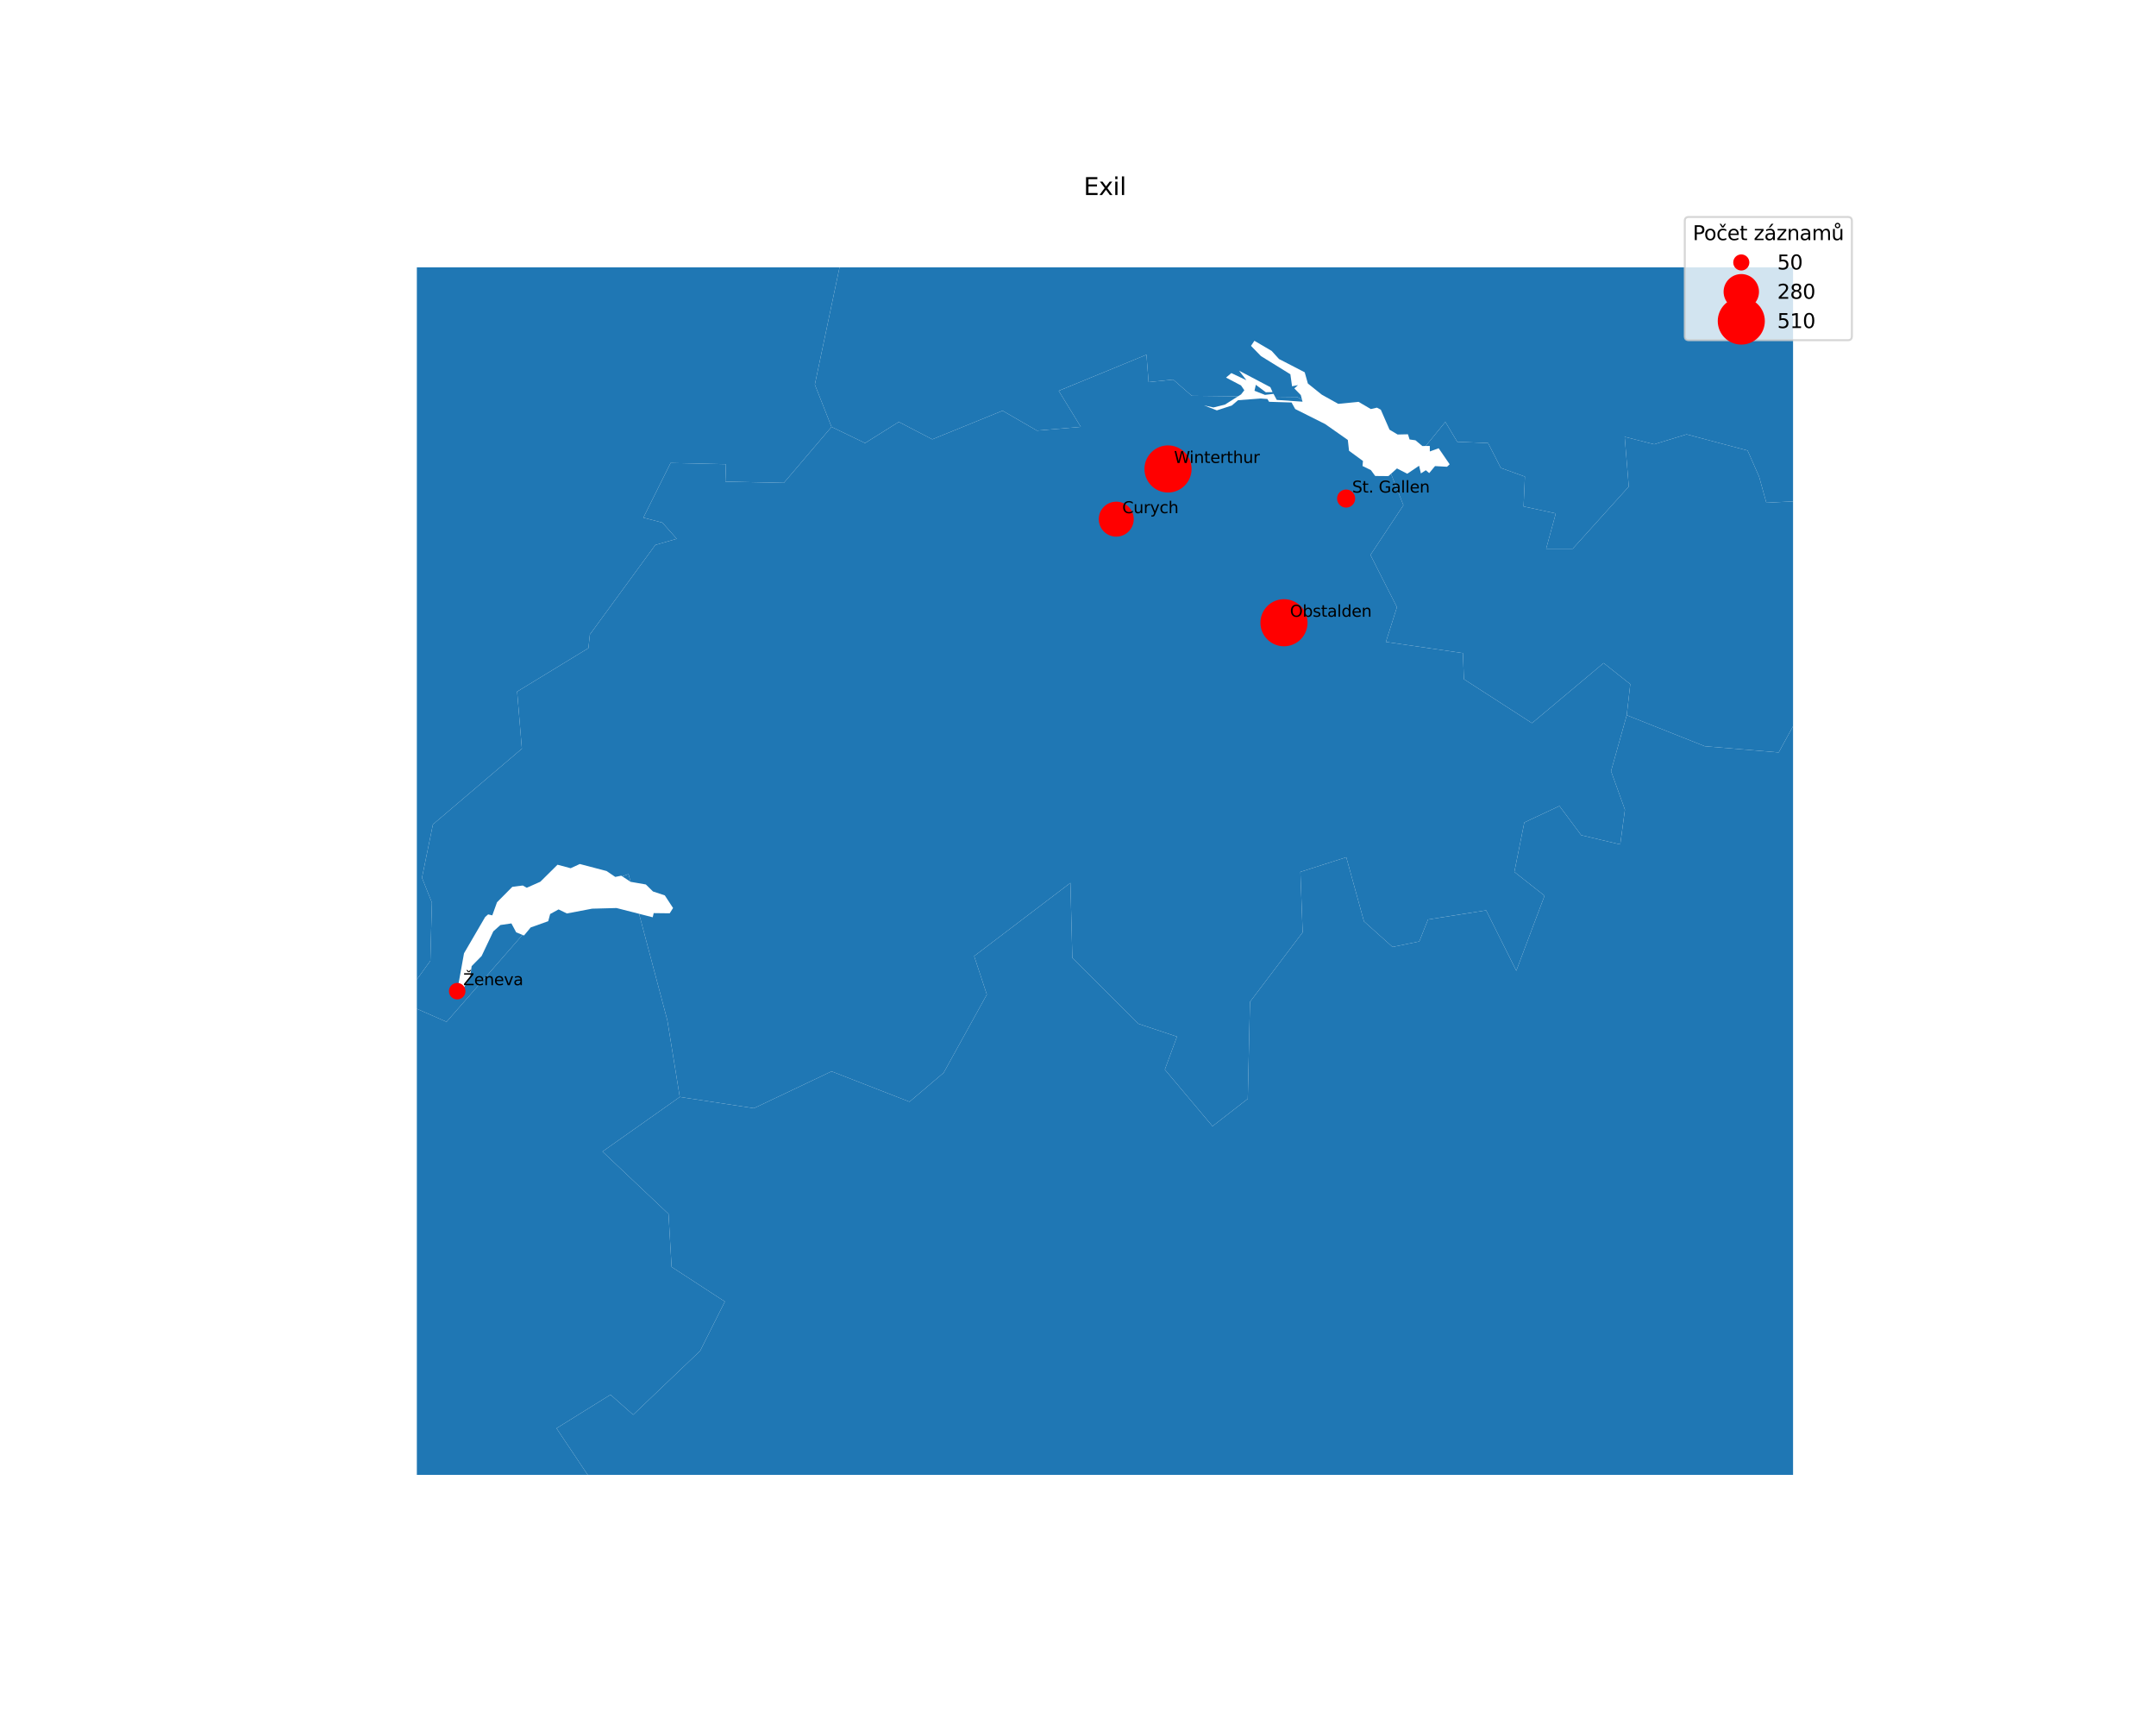 <?xml version="1.0" encoding="utf-8" standalone="no"?>
<!DOCTYPE svg PUBLIC "-//W3C//DTD SVG 1.1//EN"
  "http://www.w3.org/Graphics/SVG/1.1/DTD/svg11.dtd">
<svg xmlns:xlink="http://www.w3.org/1999/xlink" width="1080pt" height="864pt" viewBox="0 0 1080 864" xmlns="http://www.w3.org/2000/svg" version="1.1">
 <defs>
  <style type="text/css">*{stroke-linejoin: round; stroke-linecap: butt}</style>
 </defs>
 <g id="figure_1">
  <g id="patch_1">
   <path d="M 0 864 
L 1080 864 
L 1080 0 
L 0 0 
z
" style="fill: #ffffff"/>
  </g>
  <g id="axes_1">
   <g id="PatchCollection_1">
    <path d="M 278.759 715.393 
L 305.819 698.562 
L 317.172 708.617 
L 350.713 676.624 
L 363.11 651.934 
L 336.422 634.557 
L 334.875 608.024 
L 301.81 576.78 
L 340.522 549.437 
L 377.681 555.076 
L 416.561 536.613 
L 455.599 551.843 
L 472.689 537.326 
L 494.337 498.136 
L 487.981 478.889 
L 536.198 442.215 
L 537.17 479.806 
L 570.312 512.795 
L 589.582 519.209 
L 583.499 535.7 
L 607.371 564.087 
L 625.047 550.353 
L 626.157 501.801 
L 652.533 466.972 
L 651.401 436.712 
L 674.389 429.375 
L 683.24 461.472 
L 697.561 474.305 
L 710.96 471.555 
L 715.33 460.554 
L 744.451 455.97 
L 759.558 486.221 
L 773.702 448.635 
L 758.579 436.712 
L 763.574 411.947 
L 781.165 403.688 
L 792.072 418.326 
L 811.617 422.953 
L 813.973 405.524 
L 807.014 386.253 
L 814.87 358.218 
L 853.98 373.764 
L 890.997 376.872 
L 898.188 363.72 
L 898.188 738.72 
L 294.396 738.72 
L 278.759 715.393 
" clip-path="url(#p9fc4cbdadc)" style="fill: #1f77b4"/>
    <path d="M 208.812 490.58 
L 208.812 133.92 
L 420.541 133.92 
L 408.174 192.627 
L 416.532 213.813 
L 392.658 241.844 
L 363.354 241.221 
L 363.634 232.502 
L 335.922 231.88 
L 322.278 259.28 
L 331.792 261.772 
L 338.998 269.865 
L 328.249 272.978 
L 295.49 317.789 
L 294.755 324.631 
L 259.04 346.403 
L 261.415 375.007 
L 216.86 412.921 
L 211.376 439.638 
L 216.343 452.059 
L 215.566 481.244 
L 208.812 490.58 
" clip-path="url(#p9fc4cbdadc)" style="fill: #1f77b4"/>
    <path d="M 208.812 738.72 
L 208.812 505.275 
L 223.691 511.812 
L 261.717 468.258 
L 262.48 468.566 
L 265.825 464.538 
L 274.623 461.397 
L 275.585 457.815 
L 279.801 455.499 
L 283.964 457.53 
L 296.607 455.125 
L 308.842 454.804 
L 320.127 457.691 
L 334.269 510.951 
L 340.522 549.437 
L 301.81 576.78 
L 334.875 608.024 
L 336.422 634.557 
L 363.11 651.934 
L 350.713 676.624 
L 317.172 708.617 
L 305.819 698.562 
L 278.759 715.393 
L 294.396 738.72 
L 208.812 738.72 
" clip-path="url(#p9fc4cbdadc)" style="fill: #1f77b4"/>
    <path d="M 314.848 437.81 
L 315.874 441.675 
L 315.872 441.675 
L 311.68 438.92 
L 314.848 437.81 
" clip-path="url(#p9fc4cbdadc)" style="fill: #1f77b4"/>
    <path d="M 208.812 505.275 
L 208.812 490.58 
L 215.566 481.244 
L 216.343 452.059 
L 211.376 439.638 
L 216.86 412.921 
L 261.415 375.007 
L 259.04 346.403 
L 294.755 324.631 
L 295.49 317.789 
L 328.249 272.978 
L 338.998 269.865 
L 331.792 261.772 
L 322.278 259.28 
L 335.922 231.88 
L 363.634 232.502 
L 363.354 241.221 
L 392.658 241.844 
L 416.532 213.813 
L 433.329 221.912 
L 450.238 211.321 
L 467.005 220.044 
L 502.21 205.713 
L 519.453 215.682 
L 541.402 213.813 
L 530.341 195.742 
L 574.297 177.669 
L 575.362 191.381 
L 587.694 190.133 
L 596.984 198.236 
L 620.161 198.509 
L 613.576 202.666 
L 607.857 204.081 
L 603.102 203.028 
L 609.551 205.548 
L 617.057 203.107 
L 620.162 200.452 
L 631.498 199.598 
L 634.87 199.843 
L 635.717 201.247 
L 646.97 201.591 
L 648.803 204.874 
L 663.809 212.397 
L 675.161 220.361 
L 675.769 225.786 
L 682.749 230.901 
L 682.518 233.405 
L 686.717 235.46 
L 688.878 238.407 
L 695.495 238.467 
L 696.797 237.3 
L 703.005 253.054 
L 686.496 277.959 
L 699.762 304.099 
L 694.238 321.521 
L 732.817 327.121 
L 733.314 340.184 
L 767.416 362.184 
L 803.308 332.098 
L 816.645 342.671 
L 814.87 358.218 
L 807.014 386.253 
L 813.973 405.524 
L 811.617 422.953 
L 792.072 418.326 
L 781.165 403.688 
L 763.574 411.947 
L 758.579 436.712 
L 773.702 448.635 
L 759.558 486.221 
L 744.451 455.97 
L 715.33 460.554 
L 710.96 471.555 
L 697.561 474.305 
L 683.24 461.472 
L 674.389 429.375 
L 651.401 436.712 
L 652.533 466.972 
L 626.157 501.801 
L 625.047 550.353 
L 607.371 564.087 
L 583.499 535.7 
L 589.582 519.209 
L 570.312 512.795 
L 537.17 479.806 
L 536.198 442.215 
L 487.981 478.889 
L 494.337 498.136 
L 472.689 537.326 
L 455.599 551.843 
L 416.561 536.613 
L 377.681 555.076 
L 340.522 549.437 
L 334.269 510.951 
L 320.127 457.691 
L 326.959 459.438 
L 327.458 457.353 
L 335.475 457.446 
L 337.156 454.796 
L 333.025 448.479 
L 327.095 446.507 
L 323.53 443.007 
L 315.874 441.675 
L 314.848 437.81 
L 311.68 438.92 
L 311.206 438.609 
L 308.202 439.224 
L 303.868 436.276 
L 290.44 432.752 
L 285.855 434.869 
L 279.279 433.116 
L 270.668 441.636 
L 263.875 444.648 
L 261.866 443.517 
L 256.637 444.193 
L 248.971 451.912 
L 246.607 458.468 
L 244.51 457.992 
L 243.036 459.291 
L 232.437 477.481 
L 229.189 495.442 
L 232.557 494.407 
L 235.536 489.055 
L 236.267 483.903 
L 241.257 478.836 
L 247.12 466.484 
L 250.663 463.324 
L 256.176 462.507 
L 258.577 466.991 
L 261.717 468.258 
L 223.691 511.812 
L 208.812 505.275 
" clip-path="url(#p9fc4cbdadc)" style="fill: #1f77b4"/>
    <path d="M 649.814 198.858 
L 652.227 200.246 
L 652.478 201.192 
L 639.571 200.307 
L 638.727 198.727 
L 649.814 198.858 
" clip-path="url(#p9fc4cbdadc)" style="fill: #1f77b4"/>
    <path d="M 686.496 277.959 
L 703.005 253.054 
L 696.797 237.3 
L 699.785 234.622 
L 704.939 237.282 
L 710.863 233.286 
L 711.758 237.117 
L 714.239 235.528 
L 715.927 236.971 
L 718.846 233.453 
L 724.853 233.784 
L 726.171 232.549 
L 720.662 224.516 
L 716.24 226.12 
L 716.226 223.368 
L 714.19 223.382 
L 724.012 211.321 
L 729.978 221.289 
L 745.422 221.912 
L 751.802 234.371 
L 763.872 238.729 
L 763.202 253.676 
L 779.336 257.167 
L 774.505 274.846 
L 787.82 274.846 
L 815.894 243.713 
L 813.853 218.796 
L 828.617 222.536 
L 844.858 217.55 
L 875.412 225.649 
L 881.177 238.729 
L 884.806 251.808 
L 898.188 251.13 
L 898.188 363.72 
L 890.997 376.872 
L 853.98 373.764 
L 814.87 358.218 
L 816.645 342.671 
L 803.308 332.098 
L 767.416 362.184 
L 733.314 340.184 
L 732.817 327.121 
L 694.238 321.521 
L 699.762 304.099 
L 686.496 277.959 
" clip-path="url(#p9fc4cbdadc)" style="fill: #1f77b4"/>
    <path d="M 408.174 192.627 
L 420.541 133.92 
L 898.188 133.92 
L 898.188 251.13 
L 884.806 251.808 
L 881.177 238.729 
L 875.412 225.649 
L 844.858 217.55 
L 828.617 222.536 
L 813.853 218.796 
L 815.894 243.713 
L 787.82 274.846 
L 774.505 274.846 
L 779.336 257.167 
L 763.202 253.676 
L 763.872 238.729 
L 751.802 234.371 
L 745.422 221.912 
L 729.978 221.289 
L 724.012 211.321 
L 714.19 223.382 
L 712.491 223.394 
L 709.05 220.528 
L 706.088 220.108 
L 705.284 217.521 
L 700.111 217.635 
L 696.053 215.209 
L 691.686 205.212 
L 689.744 204.176 
L 686.699 204.887 
L 680.508 201.265 
L 670.368 202.279 
L 662.119 197.673 
L 655.148 192.085 
L 653.567 186.467 
L 640.69 179.817 
L 637.011 175.763 
L 628.362 170.687 
L 626.658 173.233 
L 631.658 178.366 
L 646.38 187.456 
L 647.228 193.474 
L 650.195 192.906 
L 648.365 194.54 
L 651.596 197.87 
L 652.227 200.246 
L 649.814 198.858 
L 638.727 198.727 
L 637.951 197.278 
L 633.659 197.785 
L 628.411 195.718 
L 629.081 192.732 
L 634.084 196.472 
L 637.469 196.383 
L 636.352 193.912 
L 620.669 185.649 
L 624.37 190.447 
L 616.818 186.862 
L 614.161 189.122 
L 621.651 193.047 
L 623.313 195.457 
L 621.692 197.543 
L 620.161 198.509 
L 596.984 198.236 
L 587.694 190.133 
L 575.362 191.381 
L 574.297 177.669 
L 530.341 195.742 
L 541.402 213.813 
L 519.453 215.682 
L 502.21 205.713 
L 467.005 220.044 
L 450.238 211.321 
L 433.329 221.912 
L 416.532 213.813 
L 408.174 192.627 
" clip-path="url(#p9fc4cbdadc)" style="fill: #1f77b4"/>
   </g>
   <g id="PathCollection_1">
    <path d="M 559.159 268.292 
C 561.35 268.292 563.451 267.422 565 265.873 
C 566.55 264.324 567.42 262.222 567.42 260.031 
C 567.42 257.84 566.55 255.739 565 254.189 
C 563.451 252.64 561.35 251.77 559.159 251.77 
C 556.968 251.77 554.866 252.64 553.317 254.189 
C 551.768 255.739 550.897 257.84 550.897 260.031 
C 550.897 262.222 551.768 264.324 553.317 265.873 
C 554.866 267.422 556.968 268.292 559.159 268.292 
z
" clip-path="url(#p9fc4cbdadc)" style="fill: #ff0000; stroke: #ff0000"/>
    <path d="M 674.312 253.747 
C 675.381 253.747 676.406 253.322 677.162 252.566 
C 677.918 251.81 678.343 250.784 678.343 249.715 
C 678.343 248.646 677.918 247.621 677.162 246.865 
C 676.406 246.109 675.381 245.684 674.312 245.684 
C 673.243 245.684 672.217 246.109 671.461 246.865 
C 670.705 247.621 670.281 248.646 670.281 249.715 
C 670.281 250.784 670.705 251.81 671.461 252.566 
C 672.217 253.322 673.243 253.747 674.312 253.747 
z
" clip-path="url(#p9fc4cbdadc)" style="fill: #ff0000; stroke: #ff0000"/>
    <path d="M 229.025 500.086 
C 229.99 500.086 230.916 499.703 231.599 499.02 
C 232.281 498.337 232.665 497.411 232.665 496.446 
C 232.665 495.481 232.281 494.555 231.599 493.872 
C 230.916 493.189 229.99 492.806 229.025 492.806 
C 228.059 492.806 227.133 493.189 226.451 493.872 
C 225.768 494.555 225.385 495.481 225.385 496.446 
C 225.385 497.411 225.768 498.337 226.451 499.02 
C 227.133 499.703 228.059 500.086 229.025 500.086 
z
" clip-path="url(#p9fc4cbdadc)" style="fill: #ff0000; stroke: #ff0000"/>
    <path d="M 585.094 246.19 
C 588.092 246.19 590.967 244.999 593.086 242.879 
C 595.206 240.759 596.397 237.884 596.397 234.887 
C 596.397 231.889 595.206 229.014 593.086 226.895 
C 590.967 224.775 588.092 223.584 585.094 223.584 
C 582.097 223.584 579.221 224.775 577.102 226.895 
C 574.982 229.014 573.791 231.889 573.791 234.887 
C 573.791 237.884 574.982 240.759 577.102 242.879 
C 579.221 244.999 582.097 246.19 585.094 246.19 
z
" clip-path="url(#p9fc4cbdadc)" style="fill: #ff0000; stroke: #ff0000"/>
    <path d="M 643.181 323.213 
C 646.179 323.213 649.054 322.022 651.173 319.902 
C 653.293 317.783 654.484 314.908 654.484 311.91 
C 654.484 308.913 653.293 306.037 651.173 303.918 
C 649.054 301.798 646.179 300.607 643.181 300.607 
C 640.184 300.607 637.309 301.798 635.189 303.918 
C 633.07 306.037 631.879 308.913 631.879 311.91 
C 631.879 314.908 633.07 317.783 635.189 319.902 
C 637.309 322.022 640.184 323.213 643.181 323.213 
z
" clip-path="url(#p9fc4cbdadc)" style="fill: #ff0000; stroke: #ff0000"/>
   </g>
   <g id="text_1">
    <!-- Curych -->
    <g transform="translate(562.159 257.031) scale(0.08 -0.08)">
     <defs>
      <path id="DejaVuSans-43" d="M 4122 4306 
L 4122 3641 
Q 3803 3938 3442 4084 
Q 3081 4231 2675 4231 
Q 1875 4231 1450 3742 
Q 1025 3253 1025 2328 
Q 1025 1406 1450 917 
Q 1875 428 2675 428 
Q 3081 428 3442 575 
Q 3803 722 4122 1019 
L 4122 359 
Q 3791 134 3420 21 
Q 3050 -91 2638 -91 
Q 1578 -91 968 557 
Q 359 1206 359 2328 
Q 359 3453 968 4101 
Q 1578 4750 2638 4750 
Q 3056 4750 3426 4639 
Q 3797 4528 4122 4306 
z
" transform="scale(0.016)"/>
      <path id="DejaVuSans-75" d="M 544 1381 
L 544 3500 
L 1119 3500 
L 1119 1403 
Q 1119 906 1312 657 
Q 1506 409 1894 409 
Q 2359 409 2629 706 
Q 2900 1003 2900 1516 
L 2900 3500 
L 3475 3500 
L 3475 0 
L 2900 0 
L 2900 538 
Q 2691 219 2414 64 
Q 2138 -91 1772 -91 
Q 1169 -91 856 284 
Q 544 659 544 1381 
z
M 1991 3584 
L 1991 3584 
z
" transform="scale(0.016)"/>
      <path id="DejaVuSans-72" d="M 2631 2963 
Q 2534 3019 2420 3045 
Q 2306 3072 2169 3072 
Q 1681 3072 1420 2755 
Q 1159 2438 1159 1844 
L 1159 0 
L 581 0 
L 581 3500 
L 1159 3500 
L 1159 2956 
Q 1341 3275 1631 3429 
Q 1922 3584 2338 3584 
Q 2397 3584 2469 3576 
Q 2541 3569 2628 3553 
L 2631 2963 
z
" transform="scale(0.016)"/>
      <path id="DejaVuSans-79" d="M 2059 -325 
Q 1816 -950 1584 -1140 
Q 1353 -1331 966 -1331 
L 506 -1331 
L 506 -850 
L 844 -850 
Q 1081 -850 1212 -737 
Q 1344 -625 1503 -206 
L 1606 56 
L 191 3500 
L 800 3500 
L 1894 763 
L 2988 3500 
L 3597 3500 
L 2059 -325 
z
" transform="scale(0.016)"/>
      <path id="DejaVuSans-63" d="M 3122 3366 
L 3122 2828 
Q 2878 2963 2633 3030 
Q 2388 3097 2138 3097 
Q 1578 3097 1268 2742 
Q 959 2388 959 1747 
Q 959 1106 1268 751 
Q 1578 397 2138 397 
Q 2388 397 2633 464 
Q 2878 531 3122 666 
L 3122 134 
Q 2881 22 2623 -34 
Q 2366 -91 2075 -91 
Q 1284 -91 818 406 
Q 353 903 353 1747 
Q 353 2603 823 3093 
Q 1294 3584 2113 3584 
Q 2378 3584 2631 3529 
Q 2884 3475 3122 3366 
z
" transform="scale(0.016)"/>
      <path id="DejaVuSans-68" d="M 3513 2113 
L 3513 0 
L 2938 0 
L 2938 2094 
Q 2938 2591 2744 2837 
Q 2550 3084 2163 3084 
Q 1697 3084 1428 2787 
Q 1159 2491 1159 1978 
L 1159 0 
L 581 0 
L 581 4863 
L 1159 4863 
L 1159 2956 
Q 1366 3272 1645 3428 
Q 1925 3584 2291 3584 
Q 2894 3584 3203 3211 
Q 3513 2838 3513 2113 
z
" transform="scale(0.016)"/>
     </defs>
     <use xlink:href="#DejaVuSans-43"/>
     <use xlink:href="#DejaVuSans-75" x="69.824"/>
     <use xlink:href="#DejaVuSans-72" x="133.203"/>
     <use xlink:href="#DejaVuSans-79" x="174.316"/>
     <use xlink:href="#DejaVuSans-63" x="233.496"/>
     <use xlink:href="#DejaVuSans-68" x="288.477"/>
    </g>
   </g>
   <g id="text_2">
    <!-- St. Gallen -->
    <g transform="translate(677.312 246.715) scale(0.08 -0.08)">
     <defs>
      <path id="DejaVuSans-53" d="M 3425 4513 
L 3425 3897 
Q 3066 4069 2747 4153 
Q 2428 4238 2131 4238 
Q 1616 4238 1336 4038 
Q 1056 3838 1056 3469 
Q 1056 3159 1242 3001 
Q 1428 2844 1947 2747 
L 2328 2669 
Q 3034 2534 3370 2195 
Q 3706 1856 3706 1288 
Q 3706 609 3251 259 
Q 2797 -91 1919 -91 
Q 1588 -91 1214 -16 
Q 841 59 441 206 
L 441 856 
Q 825 641 1194 531 
Q 1563 422 1919 422 
Q 2459 422 2753 634 
Q 3047 847 3047 1241 
Q 3047 1584 2836 1778 
Q 2625 1972 2144 2069 
L 1759 2144 
Q 1053 2284 737 2584 
Q 422 2884 422 3419 
Q 422 4038 858 4394 
Q 1294 4750 2059 4750 
Q 2388 4750 2728 4690 
Q 3069 4631 3425 4513 
z
" transform="scale(0.016)"/>
      <path id="DejaVuSans-74" d="M 1172 4494 
L 1172 3500 
L 2356 3500 
L 2356 3053 
L 1172 3053 
L 1172 1153 
Q 1172 725 1289 603 
Q 1406 481 1766 481 
L 2356 481 
L 2356 0 
L 1766 0 
Q 1100 0 847 248 
Q 594 497 594 1153 
L 594 3053 
L 172 3053 
L 172 3500 
L 594 3500 
L 594 4494 
L 1172 4494 
z
" transform="scale(0.016)"/>
      <path id="DejaVuSans-2e" d="M 684 794 
L 1344 794 
L 1344 0 
L 684 0 
L 684 794 
z
" transform="scale(0.016)"/>
      <path id="DejaVuSans-20" transform="scale(0.016)"/>
      <path id="DejaVuSans-47" d="M 3809 666 
L 3809 1919 
L 2778 1919 
L 2778 2438 
L 4434 2438 
L 4434 434 
Q 4069 175 3628 42 
Q 3188 -91 2688 -91 
Q 1594 -91 976 548 
Q 359 1188 359 2328 
Q 359 3472 976 4111 
Q 1594 4750 2688 4750 
Q 3144 4750 3555 4637 
Q 3966 4525 4313 4306 
L 4313 3634 
Q 3963 3931 3569 4081 
Q 3175 4231 2741 4231 
Q 1884 4231 1454 3753 
Q 1025 3275 1025 2328 
Q 1025 1384 1454 906 
Q 1884 428 2741 428 
Q 3075 428 3337 486 
Q 3600 544 3809 666 
z
" transform="scale(0.016)"/>
      <path id="DejaVuSans-61" d="M 2194 1759 
Q 1497 1759 1228 1600 
Q 959 1441 959 1056 
Q 959 750 1161 570 
Q 1363 391 1709 391 
Q 2188 391 2477 730 
Q 2766 1069 2766 1631 
L 2766 1759 
L 2194 1759 
z
M 3341 1997 
L 3341 0 
L 2766 0 
L 2766 531 
Q 2569 213 2275 61 
Q 1981 -91 1556 -91 
Q 1019 -91 701 211 
Q 384 513 384 1019 
Q 384 1609 779 1909 
Q 1175 2209 1959 2209 
L 2766 2209 
L 2766 2266 
Q 2766 2663 2505 2880 
Q 2244 3097 1772 3097 
Q 1472 3097 1187 3025 
Q 903 2953 641 2809 
L 641 3341 
Q 956 3463 1253 3523 
Q 1550 3584 1831 3584 
Q 2591 3584 2966 3190 
Q 3341 2797 3341 1997 
z
" transform="scale(0.016)"/>
      <path id="DejaVuSans-6c" d="M 603 4863 
L 1178 4863 
L 1178 0 
L 603 0 
L 603 4863 
z
" transform="scale(0.016)"/>
      <path id="DejaVuSans-65" d="M 3597 1894 
L 3597 1613 
L 953 1613 
Q 991 1019 1311 708 
Q 1631 397 2203 397 
Q 2534 397 2845 478 
Q 3156 559 3463 722 
L 3463 178 
Q 3153 47 2828 -22 
Q 2503 -91 2169 -91 
Q 1331 -91 842 396 
Q 353 884 353 1716 
Q 353 2575 817 3079 
Q 1281 3584 2069 3584 
Q 2775 3584 3186 3129 
Q 3597 2675 3597 1894 
z
M 3022 2063 
Q 3016 2534 2758 2815 
Q 2500 3097 2075 3097 
Q 1594 3097 1305 2825 
Q 1016 2553 972 2059 
L 3022 2063 
z
" transform="scale(0.016)"/>
      <path id="DejaVuSans-6e" d="M 3513 2113 
L 3513 0 
L 2938 0 
L 2938 2094 
Q 2938 2591 2744 2837 
Q 2550 3084 2163 3084 
Q 1697 3084 1428 2787 
Q 1159 2491 1159 1978 
L 1159 0 
L 581 0 
L 581 3500 
L 1159 3500 
L 1159 2956 
Q 1366 3272 1645 3428 
Q 1925 3584 2291 3584 
Q 2894 3584 3203 3211 
Q 3513 2838 3513 2113 
z
" transform="scale(0.016)"/>
     </defs>
     <use xlink:href="#DejaVuSans-53"/>
     <use xlink:href="#DejaVuSans-74" x="63.477"/>
     <use xlink:href="#DejaVuSans-2e" x="102.686"/>
     <use xlink:href="#DejaVuSans-20" x="134.473"/>
     <use xlink:href="#DejaVuSans-47" x="166.26"/>
     <use xlink:href="#DejaVuSans-61" x="243.75"/>
     <use xlink:href="#DejaVuSans-6c" x="305.029"/>
     <use xlink:href="#DejaVuSans-6c" x="332.812"/>
     <use xlink:href="#DejaVuSans-65" x="360.596"/>
     <use xlink:href="#DejaVuSans-6e" x="422.119"/>
    </g>
   </g>
   <g id="text_3">
    <!-- Ženeva -->
    <g transform="translate(232.025 493.446) scale(0.08 -0.08)">
     <defs>
      <path id="DejaVuSans-17d" d="M 359 4666 
L 4025 4666 
L 4025 4184 
L 1075 531 
L 4097 531 
L 4097 0 
L 288 0 
L 288 481 
L 3238 4134 
L 359 4134 
L 359 4666 
z
M 1898 5096 
L 1239 5927 
L 1673 5927 
L 2192 5371 
L 2711 5927 
L 3145 5927 
L 2486 5096 
L 1898 5096 
z
" transform="scale(0.016)"/>
      <path id="DejaVuSans-76" d="M 191 3500 
L 800 3500 
L 1894 563 
L 2988 3500 
L 3597 3500 
L 2284 0 
L 1503 0 
L 191 3500 
z
" transform="scale(0.016)"/>
     </defs>
     <use xlink:href="#DejaVuSans-17d"/>
     <use xlink:href="#DejaVuSans-65" x="68.506"/>
     <use xlink:href="#DejaVuSans-6e" x="130.029"/>
     <use xlink:href="#DejaVuSans-65" x="193.408"/>
     <use xlink:href="#DejaVuSans-76" x="254.932"/>
     <use xlink:href="#DejaVuSans-61" x="314.111"/>
    </g>
   </g>
   <g id="text_4">
    <!-- Winterthur -->
    <g transform="translate(588.094 231.887) scale(0.08 -0.08)">
     <defs>
      <path id="DejaVuSans-57" d="M 213 4666 
L 850 4666 
L 1831 722 
L 2809 4666 
L 3519 4666 
L 4500 722 
L 5478 4666 
L 6119 4666 
L 4947 0 
L 4153 0 
L 3169 4050 
L 2175 0 
L 1381 0 
L 213 4666 
z
" transform="scale(0.016)"/>
      <path id="DejaVuSans-69" d="M 603 3500 
L 1178 3500 
L 1178 0 
L 603 0 
L 603 3500 
z
M 603 4863 
L 1178 4863 
L 1178 4134 
L 603 4134 
L 603 4863 
z
" transform="scale(0.016)"/>
     </defs>
     <use xlink:href="#DejaVuSans-57"/>
     <use xlink:href="#DejaVuSans-69" x="96.627"/>
     <use xlink:href="#DejaVuSans-6e" x="124.41"/>
     <use xlink:href="#DejaVuSans-74" x="187.789"/>
     <use xlink:href="#DejaVuSans-65" x="226.998"/>
     <use xlink:href="#DejaVuSans-72" x="288.521"/>
     <use xlink:href="#DejaVuSans-74" x="329.635"/>
     <use xlink:href="#DejaVuSans-68" x="368.844"/>
     <use xlink:href="#DejaVuSans-75" x="432.223"/>
     <use xlink:href="#DejaVuSans-72" x="495.602"/>
    </g>
   </g>
   <g id="text_5">
    <!-- Obstalden -->
    <g transform="translate(646.181 308.91) scale(0.08 -0.08)">
     <defs>
      <path id="DejaVuSans-4f" d="M 2522 4238 
Q 1834 4238 1429 3725 
Q 1025 3213 1025 2328 
Q 1025 1447 1429 934 
Q 1834 422 2522 422 
Q 3209 422 3611 934 
Q 4013 1447 4013 2328 
Q 4013 3213 3611 3725 
Q 3209 4238 2522 4238 
z
M 2522 4750 
Q 3503 4750 4090 4092 
Q 4678 3434 4678 2328 
Q 4678 1225 4090 567 
Q 3503 -91 2522 -91 
Q 1538 -91 948 565 
Q 359 1222 359 2328 
Q 359 3434 948 4092 
Q 1538 4750 2522 4750 
z
" transform="scale(0.016)"/>
      <path id="DejaVuSans-62" d="M 3116 1747 
Q 3116 2381 2855 2742 
Q 2594 3103 2138 3103 
Q 1681 3103 1420 2742 
Q 1159 2381 1159 1747 
Q 1159 1113 1420 752 
Q 1681 391 2138 391 
Q 2594 391 2855 752 
Q 3116 1113 3116 1747 
z
M 1159 2969 
Q 1341 3281 1617 3432 
Q 1894 3584 2278 3584 
Q 2916 3584 3314 3078 
Q 3713 2572 3713 1747 
Q 3713 922 3314 415 
Q 2916 -91 2278 -91 
Q 1894 -91 1617 61 
Q 1341 213 1159 525 
L 1159 0 
L 581 0 
L 581 4863 
L 1159 4863 
L 1159 2969 
z
" transform="scale(0.016)"/>
      <path id="DejaVuSans-73" d="M 2834 3397 
L 2834 2853 
Q 2591 2978 2328 3040 
Q 2066 3103 1784 3103 
Q 1356 3103 1142 2972 
Q 928 2841 928 2578 
Q 928 2378 1081 2264 
Q 1234 2150 1697 2047 
L 1894 2003 
Q 2506 1872 2764 1633 
Q 3022 1394 3022 966 
Q 3022 478 2636 193 
Q 2250 -91 1575 -91 
Q 1294 -91 989 -36 
Q 684 19 347 128 
L 347 722 
Q 666 556 975 473 
Q 1284 391 1588 391 
Q 1994 391 2212 530 
Q 2431 669 2431 922 
Q 2431 1156 2273 1281 
Q 2116 1406 1581 1522 
L 1381 1569 
Q 847 1681 609 1914 
Q 372 2147 372 2553 
Q 372 3047 722 3315 
Q 1072 3584 1716 3584 
Q 2034 3584 2315 3537 
Q 2597 3491 2834 3397 
z
" transform="scale(0.016)"/>
      <path id="DejaVuSans-64" d="M 2906 2969 
L 2906 4863 
L 3481 4863 
L 3481 0 
L 2906 0 
L 2906 525 
Q 2725 213 2448 61 
Q 2172 -91 1784 -91 
Q 1150 -91 751 415 
Q 353 922 353 1747 
Q 353 2572 751 3078 
Q 1150 3584 1784 3584 
Q 2172 3584 2448 3432 
Q 2725 3281 2906 2969 
z
M 947 1747 
Q 947 1113 1208 752 
Q 1469 391 1925 391 
Q 2381 391 2643 752 
Q 2906 1113 2906 1747 
Q 2906 2381 2643 2742 
Q 2381 3103 1925 3103 
Q 1469 3103 1208 2742 
Q 947 2381 947 1747 
z
" transform="scale(0.016)"/>
     </defs>
     <use xlink:href="#DejaVuSans-4f"/>
     <use xlink:href="#DejaVuSans-62" x="78.711"/>
     <use xlink:href="#DejaVuSans-73" x="142.188"/>
     <use xlink:href="#DejaVuSans-74" x="194.287"/>
     <use xlink:href="#DejaVuSans-61" x="233.496"/>
     <use xlink:href="#DejaVuSans-6c" x="294.775"/>
     <use xlink:href="#DejaVuSans-64" x="322.559"/>
     <use xlink:href="#DejaVuSans-65" x="386.035"/>
     <use xlink:href="#DejaVuSans-6e" x="447.559"/>
    </g>
   </g>
   <g id="text_6">
    <!-- Exil -->
    <g transform="translate(542.824 97.68) scale(0.12 -0.12)">
     <defs>
      <path id="DejaVuSans-45" d="M 628 4666 
L 3578 4666 
L 3578 4134 
L 1259 4134 
L 1259 2753 
L 3481 2753 
L 3481 2222 
L 1259 2222 
L 1259 531 
L 3634 531 
L 3634 0 
L 628 0 
L 628 4666 
z
" transform="scale(0.016)"/>
      <path id="DejaVuSans-78" d="M 3513 3500 
L 2247 1797 
L 3578 0 
L 2900 0 
L 1881 1375 
L 863 0 
L 184 0 
L 1544 1831 
L 300 3500 
L 978 3500 
L 1906 2253 
L 2834 3500 
L 3513 3500 
z
" transform="scale(0.016)"/>
     </defs>
     <use xlink:href="#DejaVuSans-45"/>
     <use xlink:href="#DejaVuSans-78" x="63.184"/>
     <use xlink:href="#DejaVuSans-69" x="122.363"/>
     <use xlink:href="#DejaVuSans-6c" x="150.146"/>
    </g>
   </g>
   <g id="legend_1">
    <g id="patch_2">
     <path d="M 845.952 170.393 
L 925.657 170.393 
Q 927.657 170.393 927.657 168.393 
L 927.657 110.68 
Q 927.657 108.68 925.657 108.68 
L 845.952 108.68 
Q 843.952 108.68 843.952 110.68 
L 843.952 168.393 
Q 843.952 170.393 845.952 170.393 
z
" style="fill: #ffffff; opacity: 0.8; stroke: #cccccc; stroke-linejoin: miter"/>
    </g>
    <g id="text_7">
     <!-- Počet záznamů -->
     <g transform="translate(847.952 120.278) scale(0.1 -0.1)">
      <defs>
       <path id="DejaVuSans-50" d="M 1259 4147 
L 1259 2394 
L 2053 2394 
Q 2494 2394 2734 2622 
Q 2975 2850 2975 3272 
Q 2975 3691 2734 3919 
Q 2494 4147 2053 4147 
L 1259 4147 
z
M 628 4666 
L 2053 4666 
Q 2838 4666 3239 4311 
Q 3641 3956 3641 3272 
Q 3641 2581 3239 2228 
Q 2838 1875 2053 1875 
L 1259 1875 
L 1259 0 
L 628 0 
L 628 4666 
z
" transform="scale(0.016)"/>
       <path id="DejaVuSans-6f" d="M 1959 3097 
Q 1497 3097 1228 2736 
Q 959 2375 959 1747 
Q 959 1119 1226 758 
Q 1494 397 1959 397 
Q 2419 397 2687 759 
Q 2956 1122 2956 1747 
Q 2956 2369 2687 2733 
Q 2419 3097 1959 3097 
z
M 1959 3584 
Q 2709 3584 3137 3096 
Q 3566 2609 3566 1747 
Q 3566 888 3137 398 
Q 2709 -91 1959 -91 
Q 1206 -91 779 398 
Q 353 888 353 1747 
Q 353 2609 779 3096 
Q 1206 3584 1959 3584 
z
" transform="scale(0.016)"/>
       <path id="DejaVuSans-10d" d="M 3122 3366 
L 3122 2828 
Q 2878 2963 2633 3030 
Q 2388 3097 2138 3097 
Q 1578 3097 1268 2742 
Q 959 2388 959 1747 
Q 959 1106 1268 751 
Q 1578 397 2138 397 
Q 2388 397 2633 464 
Q 2878 531 3122 666 
L 3122 134 
Q 2881 22 2623 -34 
Q 2366 -91 2075 -91 
Q 1284 -91 818 406 
Q 353 903 353 1747 
Q 353 2603 823 3093 
Q 1294 3584 2113 3584 
Q 2378 3584 2631 3529 
Q 2884 3475 3122 3366 
z
M 1801 3944 
L 1035 5119 
L 1470 5119 
L 2032 4353 
L 2595 5119 
L 3029 5119 
L 2263 3944 
L 1801 3944 
z
" transform="scale(0.016)"/>
       <path id="DejaVuSans-7a" d="M 353 3500 
L 3084 3500 
L 3084 2975 
L 922 459 
L 3084 459 
L 3084 0 
L 275 0 
L 275 525 
L 2438 3041 
L 353 3041 
L 353 3500 
z
" transform="scale(0.016)"/>
       <path id="DejaVuSans-e1" d="M 2194 1759 
Q 1497 1759 1228 1600 
Q 959 1441 959 1056 
Q 959 750 1161 570 
Q 1363 391 1709 391 
Q 2188 391 2477 730 
Q 2766 1069 2766 1631 
L 2766 1759 
L 2194 1759 
z
M 3341 1997 
L 3341 0 
L 2766 0 
L 2766 531 
Q 2569 213 2275 61 
Q 1981 -91 1556 -91 
Q 1019 -91 701 211 
Q 384 513 384 1019 
Q 384 1609 779 1909 
Q 1175 2209 1959 2209 
L 2766 2209 
L 2766 2266 
Q 2766 2663 2505 2880 
Q 2244 3097 1772 3097 
Q 1472 3097 1187 3025 
Q 903 2953 641 2809 
L 641 3341 
Q 956 3463 1253 3523 
Q 1550 3584 1831 3584 
Q 2591 3584 2966 3190 
Q 3341 2797 3341 1997 
z
M 2290 5119 
L 2912 5119 
L 1894 3944 
L 1415 3944 
L 2290 5119 
z
" transform="scale(0.016)"/>
       <path id="DejaVuSans-6d" d="M 3328 2828 
Q 3544 3216 3844 3400 
Q 4144 3584 4550 3584 
Q 5097 3584 5394 3201 
Q 5691 2819 5691 2113 
L 5691 0 
L 5113 0 
L 5113 2094 
Q 5113 2597 4934 2840 
Q 4756 3084 4391 3084 
Q 3944 3084 3684 2787 
Q 3425 2491 3425 1978 
L 3425 0 
L 2847 0 
L 2847 2094 
Q 2847 2600 2669 2842 
Q 2491 3084 2119 3084 
Q 1678 3084 1418 2786 
Q 1159 2488 1159 1978 
L 1159 0 
L 581 0 
L 581 3500 
L 1159 3500 
L 1159 2956 
Q 1356 3278 1631 3431 
Q 1906 3584 2284 3584 
Q 2666 3584 2933 3390 
Q 3200 3197 3328 2828 
z
" transform="scale(0.016)"/>
       <path id="DejaVuSans-16f" d="M 544 1381 
L 544 3500 
L 1119 3500 
L 1119 1403 
Q 1119 906 1312 657 
Q 1506 409 1894 409 
Q 2359 409 2629 706 
Q 2900 1003 2900 1516 
L 2900 3500 
L 3475 3500 
L 3475 0 
L 2900 0 
L 2900 538 
Q 2691 219 2414 64 
Q 2138 -91 1772 -91 
Q 1169 -91 856 284 
Q 544 659 544 1381 
z
M 1991 3584 
L 1991 3584 
z
M 2459 4571 
Q 2459 4767 2321 4904 
Q 2184 5042 1984 5042 
Q 1781 5042 1645 4906 
Q 1509 4771 1509 4571 
Q 1509 4367 1645 4231 
Q 1781 4096 1984 4096 
Q 2184 4096 2321 4233 
Q 2459 4371 2459 4571 
z
M 2840 4571 
Q 2840 4211 2591 3961 
Q 2343 3711 1984 3711 
Q 1625 3711 1376 3961 
Q 1128 4211 1128 4571 
Q 1128 4930 1376 5178 
Q 1625 5427 1984 5427 
Q 2343 5427 2591 5178 
Q 2840 4930 2840 4571 
z
" transform="scale(0.016)"/>
      </defs>
      <use xlink:href="#DejaVuSans-50"/>
      <use xlink:href="#DejaVuSans-6f" x="56.678"/>
      <use xlink:href="#DejaVuSans-10d" x="117.859"/>
      <use xlink:href="#DejaVuSans-65" x="172.84"/>
      <use xlink:href="#DejaVuSans-74" x="234.363"/>
      <use xlink:href="#DejaVuSans-20" x="273.572"/>
      <use xlink:href="#DejaVuSans-7a" x="305.359"/>
      <use xlink:href="#DejaVuSans-e1" x="357.85"/>
      <use xlink:href="#DejaVuSans-7a" x="419.129"/>
      <use xlink:href="#DejaVuSans-6e" x="471.619"/>
      <use xlink:href="#DejaVuSans-61" x="534.998"/>
      <use xlink:href="#DejaVuSans-6d" x="596.277"/>
      <use xlink:href="#DejaVuSans-16f" x="693.689"/>
     </g>
    </g>
    <g id="line2d_1">
     <path d="M 862.261 131.457 
L 872.261 131.457 
L 882.261 131.457 
" style="fill: none"/>
     <defs>
      <path id="m41d4fd6121" d="M 0 3.536 
C 0.938 3.536 1.837 3.163 2.5 2.5 
C 3.163 1.837 3.536 0.938 3.536 0 
C 3.536 -0.938 3.163 -1.837 2.5 -2.5 
C 1.837 -3.163 0.938 -3.536 0 -3.536 
C -0.938 -3.536 -1.837 -3.163 -2.5 -2.5 
C -3.163 -1.837 -3.536 -0.938 -3.536 0 
C -3.536 0.938 -3.163 1.837 -2.5 2.5 
C -1.837 3.163 -0.938 3.536 0 3.536 
z
" style="stroke: #ff0000"/>
     </defs>
     <g>
      <use xlink:href="#m41d4fd6121" x="872.261" y="131.457" style="fill: #ff0000; stroke: #ff0000"/>
     </g>
    </g>
    <g id="text_8">
     <!-- 50 -->
     <g transform="translate(890.261 134.957) scale(0.1 -0.1)">
      <defs>
       <path id="DejaVuSans-35" d="M 691 4666 
L 3169 4666 
L 3169 4134 
L 1269 4134 
L 1269 2991 
Q 1406 3038 1543 3061 
Q 1681 3084 1819 3084 
Q 2600 3084 3056 2656 
Q 3513 2228 3513 1497 
Q 3513 744 3044 326 
Q 2575 -91 1722 -91 
Q 1428 -91 1123 -41 
Q 819 9 494 109 
L 494 744 
Q 775 591 1075 516 
Q 1375 441 1709 441 
Q 2250 441 2565 725 
Q 2881 1009 2881 1497 
Q 2881 1984 2565 2268 
Q 2250 2553 1709 2553 
Q 1456 2553 1204 2497 
Q 953 2441 691 2322 
L 691 4666 
z
" transform="scale(0.016)"/>
       <path id="DejaVuSans-30" d="M 2034 4250 
Q 1547 4250 1301 3770 
Q 1056 3291 1056 2328 
Q 1056 1369 1301 889 
Q 1547 409 2034 409 
Q 2525 409 2770 889 
Q 3016 1369 3016 2328 
Q 3016 3291 2770 3770 
Q 2525 4250 2034 4250 
z
M 2034 4750 
Q 2819 4750 3233 4129 
Q 3647 3509 3647 2328 
Q 3647 1150 3233 529 
Q 2819 -91 2034 -91 
Q 1250 -91 836 529 
Q 422 1150 422 2328 
Q 422 3509 836 4129 
Q 1250 4750 2034 4750 
z
" transform="scale(0.016)"/>
      </defs>
      <use xlink:href="#DejaVuSans-35"/>
      <use xlink:href="#DejaVuSans-30" x="63.623"/>
     </g>
    </g>
    <g id="line2d_2">
     <path d="M 862.261 146.135 
L 872.261 146.135 
L 882.261 146.135 
" style="fill: none"/>
     <defs>
      <path id="mb29ae16e09" d="M 0 8.367 
C 2.219 8.367 4.347 7.485 5.916 5.916 
C 7.485 4.347 8.367 2.219 8.367 0 
C 8.367 -2.219 7.485 -4.347 5.916 -5.916 
C 4.347 -7.485 2.219 -8.367 0 -8.367 
C -2.219 -8.367 -4.347 -7.485 -5.916 -5.916 
C -7.485 -4.347 -8.367 -2.219 -8.367 0 
C -8.367 2.219 -7.485 4.347 -5.916 5.916 
C -4.347 7.485 -2.219 8.367 0 8.367 
z
" style="stroke: #ff0000"/>
     </defs>
     <g>
      <use xlink:href="#mb29ae16e09" x="872.261" y="146.135" style="fill: #ff0000; stroke: #ff0000"/>
     </g>
    </g>
    <g id="text_9">
     <!-- 280 -->
     <g transform="translate(890.261 149.635) scale(0.1 -0.1)">
      <defs>
       <path id="DejaVuSans-32" d="M 1228 531 
L 3431 531 
L 3431 0 
L 469 0 
L 469 531 
Q 828 903 1448 1529 
Q 2069 2156 2228 2338 
Q 2531 2678 2651 2914 
Q 2772 3150 2772 3378 
Q 2772 3750 2511 3984 
Q 2250 4219 1831 4219 
Q 1534 4219 1204 4116 
Q 875 4013 500 3803 
L 500 4441 
Q 881 4594 1212 4672 
Q 1544 4750 1819 4750 
Q 2544 4750 2975 4387 
Q 3406 4025 3406 3419 
Q 3406 3131 3298 2873 
Q 3191 2616 2906 2266 
Q 2828 2175 2409 1742 
Q 1991 1309 1228 531 
z
" transform="scale(0.016)"/>
       <path id="DejaVuSans-38" d="M 2034 2216 
Q 1584 2216 1326 1975 
Q 1069 1734 1069 1313 
Q 1069 891 1326 650 
Q 1584 409 2034 409 
Q 2484 409 2743 651 
Q 3003 894 3003 1313 
Q 3003 1734 2745 1975 
Q 2488 2216 2034 2216 
z
M 1403 2484 
Q 997 2584 770 2862 
Q 544 3141 544 3541 
Q 544 4100 942 4425 
Q 1341 4750 2034 4750 
Q 2731 4750 3128 4425 
Q 3525 4100 3525 3541 
Q 3525 3141 3298 2862 
Q 3072 2584 2669 2484 
Q 3125 2378 3379 2068 
Q 3634 1759 3634 1313 
Q 3634 634 3220 271 
Q 2806 -91 2034 -91 
Q 1263 -91 848 271 
Q 434 634 434 1313 
Q 434 1759 690 2068 
Q 947 2378 1403 2484 
z
M 1172 3481 
Q 1172 3119 1398 2916 
Q 1625 2713 2034 2713 
Q 2441 2713 2670 2916 
Q 2900 3119 2900 3481 
Q 2900 3844 2670 4047 
Q 2441 4250 2034 4250 
Q 1625 4250 1398 4047 
Q 1172 3844 1172 3481 
z
" transform="scale(0.016)"/>
      </defs>
      <use xlink:href="#DejaVuSans-32"/>
      <use xlink:href="#DejaVuSans-38" x="63.623"/>
      <use xlink:href="#DejaVuSans-30" x="127.246"/>
     </g>
    </g>
    <g id="line2d_3">
     <path d="M 862.261 160.813 
L 872.261 160.813 
L 882.261 160.813 
" style="fill: none"/>
     <defs>
      <path id="m0d3de8c5b6" d="M 0 11.292 
C 2.995 11.292 5.867 10.102 7.984 7.984 
C 10.102 5.867 11.292 2.995 11.292 0 
C 11.292 -2.995 10.102 -5.867 7.984 -7.984 
C 5.867 -10.102 2.995 -11.292 0 -11.292 
C -2.995 -11.292 -5.867 -10.102 -7.984 -7.984 
C -10.102 -5.867 -11.292 -2.995 -11.292 0 
C -11.292 2.995 -10.102 5.867 -7.984 7.984 
C -5.867 10.102 -2.995 11.292 0 11.292 
z
" style="stroke: #ff0000"/>
     </defs>
     <g>
      <use xlink:href="#m0d3de8c5b6" x="872.261" y="160.813" style="fill: #ff0000; stroke: #ff0000"/>
     </g>
    </g>
    <g id="text_10">
     <!-- 510 -->
     <g transform="translate(890.261 164.313) scale(0.1 -0.1)">
      <defs>
       <path id="DejaVuSans-31" d="M 794 531 
L 1825 531 
L 1825 4091 
L 703 3866 
L 703 4441 
L 1819 4666 
L 2450 4666 
L 2450 531 
L 3481 531 
L 3481 0 
L 794 0 
L 794 531 
z
" transform="scale(0.016)"/>
      </defs>
      <use xlink:href="#DejaVuSans-35"/>
      <use xlink:href="#DejaVuSans-31" x="63.623"/>
      <use xlink:href="#DejaVuSans-30" x="127.246"/>
     </g>
    </g>
   </g>
  </g>
 </g>
 <defs>
  <clipPath id="p9fc4cbdadc">
   <rect x="174.343" y="103.68" width="758.314" height="665.28"/>
  </clipPath>
 </defs>
</svg>
